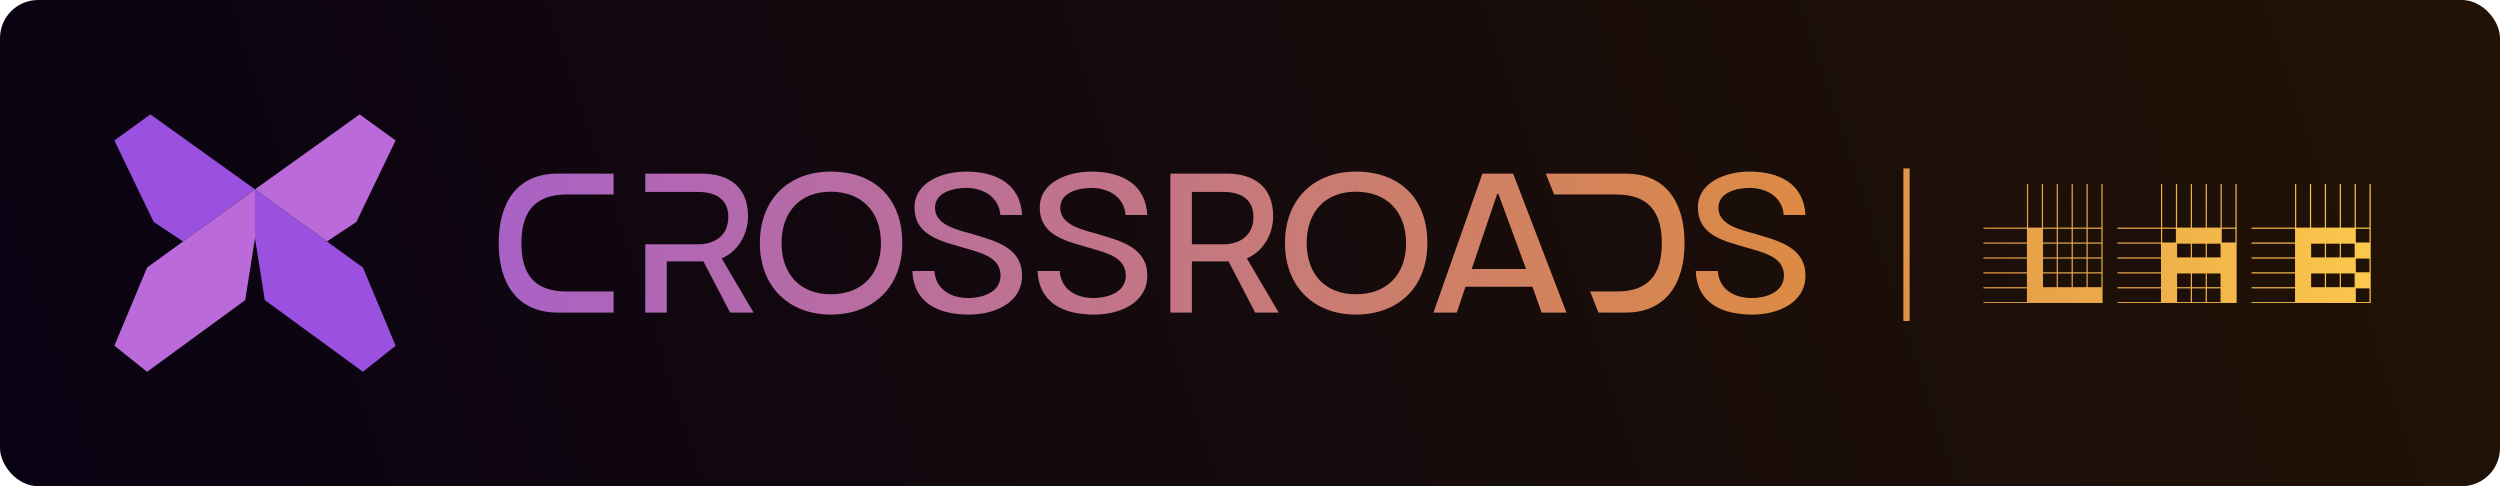 <svg width="1049" height="204" viewBox="0 0 1049 204" fill="none" xmlns="http://www.w3.org/2000/svg">
<rect width="1049" height="204" rx="16" fill="url(#paint0_linear_672_655)"/>
<path d="M48 58.937L63.093 48L107 79.443L76.814 101.316L64.465 93.114L48 58.937Z" fill="#9B51E0"/>
<path d="M166 145.063L152.279 156L111.116 125.924L107 99.949V79.443L152.279 112.253L166 145.063Z" fill="#9B51E0"/>
<path d="M166 58.937L150.907 48L107 79.443L137.186 101.316L149.535 93.114L166 58.937Z" fill="#BB6BD9"/>
<path d="M48 145.063L61.721 156L102.884 125.924L107 99.949V79.443L61.721 112.253L48 145.063Z" fill="#BB6BD9"/>
<path d="M257.466 131.164V122.306H237.744C224.374 122.306 218.775 115.287 218.775 102C218.775 88.797 224.541 81.61 237.828 81.61H257.466V72.836H234.067C216.769 72.836 209.249 85.203 209.249 102C209.249 118.713 216.853 131.164 234.067 131.164H257.466Z" fill="url(#paint1_linear_672_655)" fill-opacity="0.9"/>
<path d="M318.838 102C318.838 83.783 330.788 72 348.587 72C366.888 72 378.587 83.114 378.587 102C378.587 120.384 366.47 132 348.587 132C330.872 132 318.838 120.134 318.838 102ZM348.587 123.476C361.54 123.476 369.646 115.287 369.646 102C369.646 88.797 361.54 80.44 348.587 80.44C335.551 80.44 327.947 89.047 327.947 102C327.947 114.953 335.635 123.476 348.587 123.476Z" fill="url(#paint2_linear_672_655)" fill-opacity="0.9"/>
<path d="M382.806 113.699H392.082C392.667 121.721 399.269 125.064 406.372 125.064C411.135 125.064 419.826 123.226 419.826 115.621C419.826 108.602 412.973 106.513 407.458 104.841C405.369 104.173 403.113 103.671 400.856 102.919C391.664 100.329 383.725 97.07 383.725 87.042C383.725 76.345 395.592 72 405.369 72C417.987 72 428.182 77.181 428.851 90.217H419.742C419.157 82.446 412.305 78.852 405.452 78.852C400.188 78.852 392.333 80.607 392.333 87.209C392.333 93.644 399.686 95.816 404.784 97.32C406.873 97.905 409.213 98.49 411.469 99.242C420.745 102 428.851 105.593 428.851 115.621C428.851 127.153 417.235 132 406.622 132C393.67 132 383.391 127.153 382.806 113.699Z" fill="url(#paint3_linear_672_655)" fill-opacity="0.9"/>
<path d="M435.361 113.699H444.637C445.222 121.721 451.823 125.064 458.926 125.064C463.69 125.064 472.381 123.226 472.381 115.621C472.381 108.602 465.528 106.513 460.013 104.841C457.924 104.173 455.667 103.671 453.411 102.919C444.219 100.329 436.28 97.07 436.28 87.042C436.28 76.345 448.147 72 457.924 72C470.542 72 480.737 77.181 481.406 90.217H472.297C471.712 82.446 464.86 78.852 458.007 78.852C452.743 78.852 444.887 80.607 444.887 87.209C444.887 93.644 452.241 95.816 457.339 97.32C459.428 97.905 461.768 98.49 464.024 99.242C473.3 102 481.406 105.593 481.406 115.621C481.406 127.153 469.79 132 459.177 132C446.225 132 435.946 127.153 435.361 113.699Z" fill="url(#paint4_linear_672_655)" fill-opacity="0.9"/>
<path d="M491.091 131.164V72.836H514.49C526.356 72.836 534.211 78.434 534.211 90.802C534.211 97.738 530.534 104.674 524.35 107.85L523.181 108.435L536.551 131.164H526.69L515.492 109.688H500.116V131.164H491.091ZM500.116 102.501H513.32C520.005 102.501 525.938 98.992 525.938 91.053C525.938 82.78 519.504 80.524 513.236 80.524H500.116V102.501Z" fill="url(#paint5_linear_672_655)" fill-opacity="0.9"/>
<path d="M539.177 102C539.177 83.783 551.127 72 568.926 72C587.227 72 598.926 83.114 598.926 102C598.926 120.384 586.809 132 568.926 132C551.21 132 539.177 120.134 539.177 102ZM568.926 123.476C581.879 123.476 589.985 115.287 589.985 102C589.985 88.797 581.879 80.44 568.926 80.44C555.89 80.44 548.285 89.047 548.285 102C548.285 114.953 555.973 123.476 568.926 123.476Z" fill="url(#paint6_linear_672_655)" fill-opacity="0.9"/>
<path d="M601.477 131.164L622.035 72.836H634.904L657.299 131.164H646.853L643.009 120.301H614.931L611.255 131.164H601.477ZM617.522 112.864H640.335L628.72 81.359H628.218L617.522 112.864Z" fill="url(#paint7_linear_672_655)" fill-opacity="0.9"/>
<path d="M670.693 131.164L667.233 122.306H678.338C691.709 122.306 697.307 115.287 697.307 102C697.307 88.797 691.541 81.61 678.255 81.61H652.088L648.62 72.836H682.015C699.313 72.836 706.834 85.203 706.834 102C706.834 118.713 699.229 131.164 682.015 131.164H670.693Z" fill="url(#paint8_linear_672_655)" fill-opacity="0.9"/>
<path d="M711.519 113.699H720.795C721.38 121.721 727.981 125.064 735.084 125.064C739.847 125.064 748.538 123.226 748.538 115.621C748.538 108.602 741.686 106.513 736.171 104.841C734.081 104.173 731.825 103.671 729.569 102.919C720.377 100.329 712.438 97.07 712.438 87.042C712.438 76.345 724.304 72 734.081 72C746.7 72 756.895 77.181 757.563 90.217H748.455C747.87 82.446 741.017 78.852 734.165 78.852C728.9 78.852 721.045 80.607 721.045 87.209C721.045 93.644 728.399 95.816 733.496 97.32C735.586 97.905 737.925 98.49 740.182 99.242C749.458 102 757.563 105.593 757.563 115.621C757.563 127.153 745.948 132 735.335 132C722.382 132 712.104 127.153 711.519 113.699Z" fill="url(#paint9_linear_672_655)" fill-opacity="0.9"/>
<path d="M270.753 72.836H294.151C306.017 72.836 313.873 78.434 313.873 90.802C313.873 97.738 310.196 104.674 304.012 107.85L302.842 108.435L316.212 131.164H306.352L295.154 109.688H279.778V131.164H270.753V102.501H279.778H292.981C299.666 102.501 305.6 98.992 305.6 91.053C305.6 82.78 299.165 80.524 292.898 80.524H279.778H270.753V72.836Z" fill="url(#paint10_linear_672_655)" fill-opacity="0.9"/>
<path d="M801.28 70.68V134.68H798.656V70.68H801.28ZM832.25 95.5H850.5V77.25H851V95.5H856.75V77.25H857.25V95.5H863V77.25H863.5V95.5H869.25V77.25H869.75V95.5H875.5V77.25H876V95.5H881.75V77.25H882.25V127.125H832.25V126.75H850.5V121H832.25V120.5H850.5V114.75H832.25V114.25H850.5V108.5H832.25V108H850.5V102.25H832.25V101.75H850.5V96H832.25V95.5ZM857.25 101.75H863V96H857.25V101.75ZM857.25 108H863V102.25H857.25V108ZM857.25 114.25H863V108.5H857.25V114.25ZM857.25 120.5H863V114.75H857.25V120.5ZM863.5 101.75H869.25V96H863.5V101.75ZM863.5 108H869.25V102.25H863.5V108ZM863.5 114.25H869.25V108.5H863.5V114.25ZM863.5 120.5H869.25V114.75H863.5V120.5ZM869.75 101.75H875.5V96H869.75V101.75ZM869.75 108H875.5V102.25H869.75V108ZM869.75 114.25H875.5V108.5H869.75V114.25ZM869.75 120.5H875.5V114.75H869.75V120.5ZM876 101.75H881.75V96H876V101.75ZM876 108H881.75V102.25H876V108ZM876 114.25H881.75V108.5H876V114.25ZM876 120.5H881.75V114.75H876V120.5ZM888.5 95.5H906.75V77.25H907.25V95.5H913V77.25H913.5V95.5H919.25V77.25H919.75V95.5H925.5V77.25H926V95.5H931.75V77.25H932.25V95.5H938V77.25H938.5V127.125H888.5V126.75H906.75V121H888.5V120.5H906.75V114.75H888.5V114.25H906.75V108.5H888.5V108H906.75V102.25H888.5V101.75H906.75V96H888.5V95.5ZM907.25 101.75H913V96H907.25V101.75ZM913.5 108H919.25V102.25H913.5V108ZM913.5 120.5H919.25V114.75H913.5V120.5ZM913.5 126.75H919.25V121H913.5V126.75ZM919.75 108H925.5V102.25H919.75V108ZM919.75 120.5H925.5V114.75H919.75V120.5ZM919.75 126.75H925.5V121H919.75V126.75ZM926 108H931.75V102.25H926V108ZM926 120.5H931.75V114.75H926V120.5ZM926 126.75H931.75V121H926V126.75ZM932.25 101.75H938V96H932.25V101.75ZM944.75 95.5H963V77.25H963.5V95.5H969.25V77.25H969.75V95.5H975.5V77.25H976V95.5H981.75V77.25H982.25V95.5H988V77.25H988.5V95.5H994.25V77.25H994.75V127.125H944.75V126.75H963V121H944.75V120.5H963V114.75H944.75V114.25H963V108.5H944.75V108H963V102.25H944.75V101.75H963V96H944.75V95.5ZM969.75 108H975.5V102.25H969.75V108ZM969.75 120.5H975.5V114.75H969.75V120.5ZM976 108H981.75V102.25H976V108ZM976 120.5H981.75V114.75H976V120.5ZM982.25 108H988V102.25H982.25V108ZM982.25 120.5H988V114.75H982.25V120.5ZM988.5 101.75H994.25V96H988.5V101.75ZM988.5 114.25H994.25V108.5H988.5V114.25ZM988.5 126.75H994.25V121H988.5V126.75Z" fill="url(#paint11_linear_672_655)"/>
<defs>
<linearGradient id="paint0_linear_672_655" x1="0" y1="204" x2="1006.94" y2="-127.694" gradientUnits="userSpaceOnUse">
<stop stop-color="#090213"/>
<stop offset="1" stop-color="#221306"/>
</linearGradient>
<linearGradient id="paint1_linear_672_655" x1="209.249" y1="102" x2="757.563" y2="102" gradientUnits="userSpaceOnUse">
<stop stop-color="#BB6BD9"/>
<stop offset="1" stop-color="#F2994A"/>
</linearGradient>
<linearGradient id="paint2_linear_672_655" x1="209.249" y1="102" x2="757.563" y2="102" gradientUnits="userSpaceOnUse">
<stop stop-color="#BB6BD9"/>
<stop offset="1" stop-color="#F2994A"/>
</linearGradient>
<linearGradient id="paint3_linear_672_655" x1="209.249" y1="102" x2="757.563" y2="102" gradientUnits="userSpaceOnUse">
<stop stop-color="#BB6BD9"/>
<stop offset="1" stop-color="#F2994A"/>
</linearGradient>
<linearGradient id="paint4_linear_672_655" x1="209.249" y1="102" x2="757.563" y2="102" gradientUnits="userSpaceOnUse">
<stop stop-color="#BB6BD9"/>
<stop offset="1" stop-color="#F2994A"/>
</linearGradient>
<linearGradient id="paint5_linear_672_655" x1="209.249" y1="102" x2="757.563" y2="102" gradientUnits="userSpaceOnUse">
<stop stop-color="#BB6BD9"/>
<stop offset="1" stop-color="#F2994A"/>
</linearGradient>
<linearGradient id="paint6_linear_672_655" x1="209.249" y1="102" x2="757.563" y2="102" gradientUnits="userSpaceOnUse">
<stop stop-color="#BB6BD9"/>
<stop offset="1" stop-color="#F2994A"/>
</linearGradient>
<linearGradient id="paint7_linear_672_655" x1="209.249" y1="102" x2="757.563" y2="102" gradientUnits="userSpaceOnUse">
<stop stop-color="#BB6BD9"/>
<stop offset="1" stop-color="#F2994A"/>
</linearGradient>
<linearGradient id="paint8_linear_672_655" x1="209.249" y1="102" x2="757.563" y2="102" gradientUnits="userSpaceOnUse">
<stop stop-color="#BB6BD9"/>
<stop offset="1" stop-color="#F2994A"/>
</linearGradient>
<linearGradient id="paint9_linear_672_655" x1="209.249" y1="102" x2="757.563" y2="102" gradientUnits="userSpaceOnUse">
<stop stop-color="#BB6BD9"/>
<stop offset="1" stop-color="#F2994A"/>
</linearGradient>
<linearGradient id="paint10_linear_672_655" x1="209.249" y1="102" x2="757.563" y2="102" gradientUnits="userSpaceOnUse">
<stop stop-color="#BB6BD9"/>
<stop offset="1" stop-color="#F2994A"/>
</linearGradient>
<linearGradient id="paint11_linear_672_655" x1="768" y1="127" x2="1002.82" y2="82.615" gradientUnits="userSpaceOnUse">
<stop stop-color="#DC8B47"/>
<stop offset="1" stop-color="#FDCB4C"/>
</linearGradient>
</defs>
</svg>

